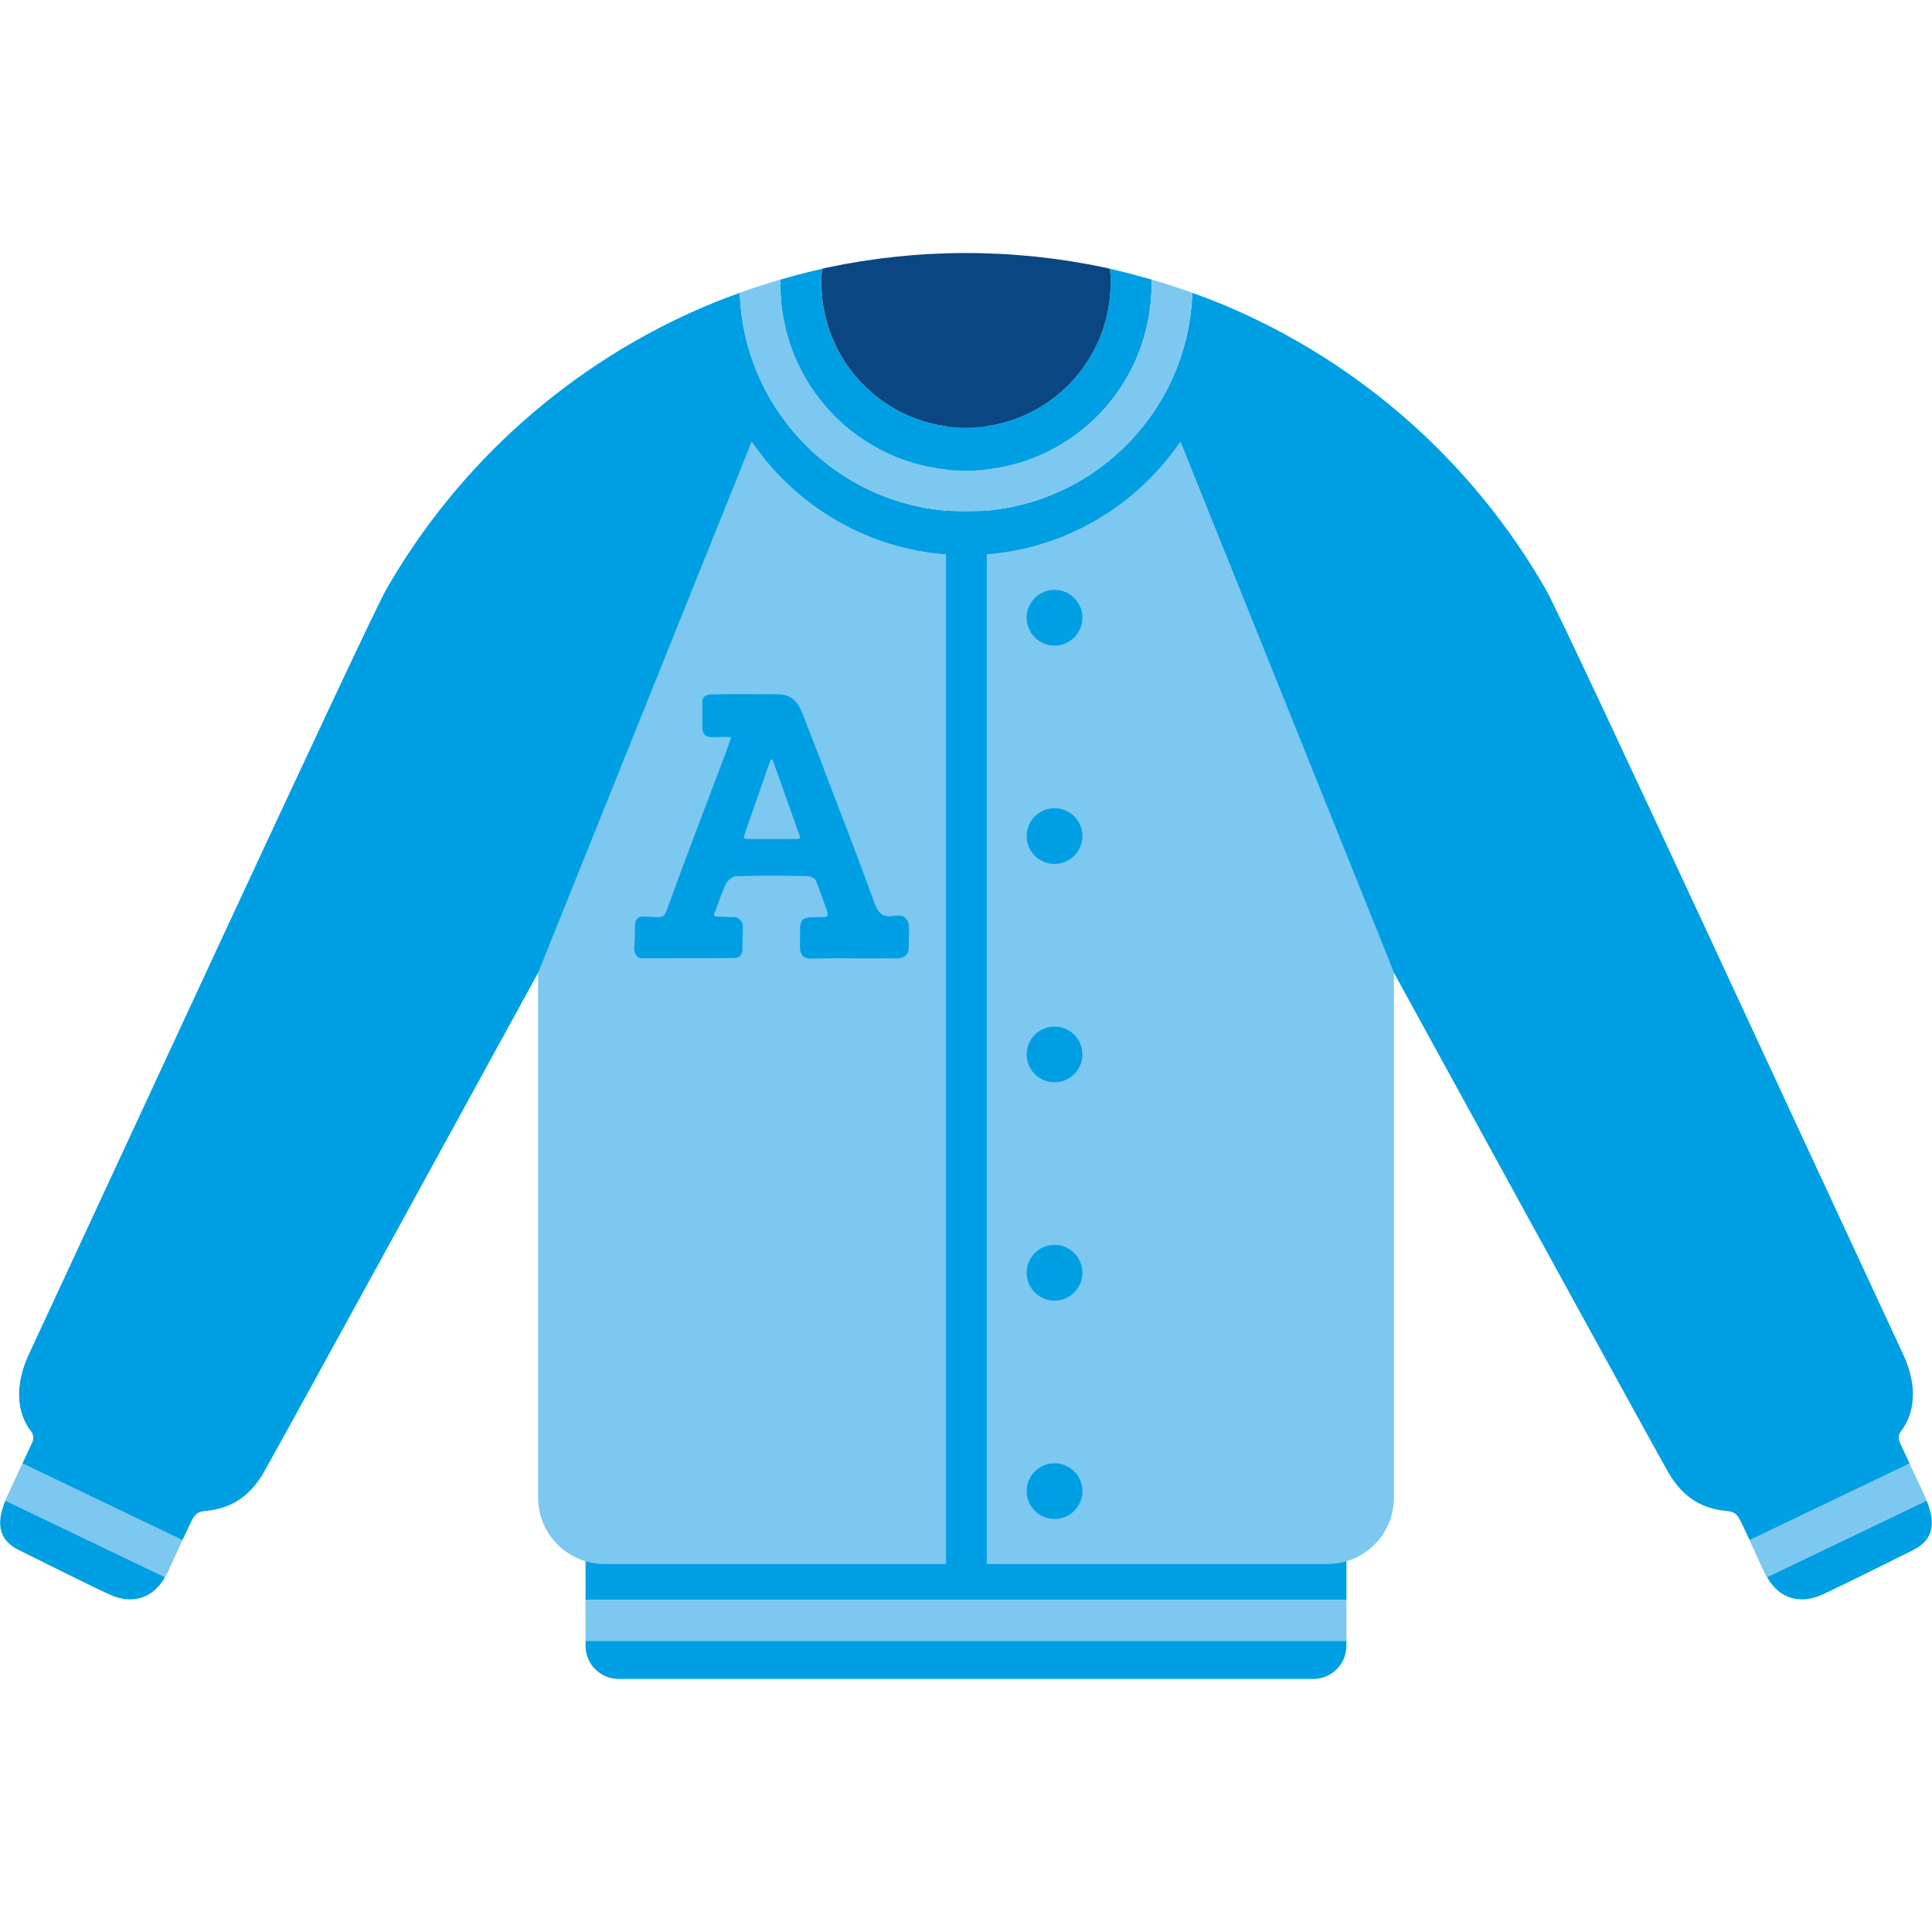 <?xml version="1.0" encoding="utf-8"?>
<!-- Generator: Adobe Illustrator 16.0.0, SVG Export Plug-In . SVG Version: 6.00 Build 0)  -->
<!DOCTYPE svg PUBLIC "-//W3C//DTD SVG 1.1//EN" "http://www.w3.org/Graphics/SVG/1.1/DTD/svg11.dtd">
<svg version="1.1" id="Lager_1" xmlns="http://www.w3.org/2000/svg" xmlns:xlink="http://www.w3.org/1999/xlink" x="0px" y="0px"
	 viewBox="0 0 77.216 77.216" enable-background="new 0 0 77.216 77.216" xml:space="preserve">
<g>
	<g>
		<path fill="#009FE4" d="M23.401,65.782c0,0.725,0.595,1.32,1.32,1.32h27.771c0.727,0,1.32-0.596,1.32-1.32v-0.205H23.401V65.782z"
			/>
		<path fill="#009FE4" d="M53.813,61.339c0-0.727-0.594-1.32-1.32-1.32H24.722c-0.726,0-1.32,0.594-1.32,1.32v2.607h30.412V61.339z"
			/>
		<rect x="23.401" y="63.946" fill="#7DC8F0" width="30.412" height="1.631"/>
	</g>
	<path fill="#7DC8F0" d="M47.176,17.658c-1.868,2.737-5.013,4.537-8.568,4.537c-3.557,0-6.699-1.8-8.568-4.537l-8.533,19.609v20.041
		v2.557c0,1.451,1.188,2.641,2.641,2.641h7.177h7.284h7.284h7.177c1.452,0,2.641-1.189,2.641-2.641v-2.557v-18.43L47.176,17.658z"/>
	<rect x="37.809" y="15.935" fill="#009FE4" width="1.631" height="47.402"/>
	<g>
		<path fill="#009FE4" d="M70.619,63.03c0.541,0.951,1.41,1.053,2.171,0.719c0.505-0.223,2.364-1.143,3.676-1.799
			c0.746-0.373,0.941-0.988,0.535-1.98L70.619,63.03z"/>
		<path fill="#7DC8F0" d="M76.921,59.778c-0.038-0.084-0.341-0.732-0.603-1.289l-6.395,3.066c0.267,0.578,0.562,1.23,0.585,1.281
			c0.033,0.072,0.073,0.129,0.11,0.193l6.382-3.061C76.975,59.905,76.954,59.845,76.921,59.778z"/>
	</g>
	<g>
		<path fill="#009FE4" d="M6.596,63.03c-0.541,0.951-1.41,1.053-2.17,0.719C3.92,63.526,2.061,62.606,0.75,61.95
			c-0.747-0.373-0.942-0.988-0.535-1.98L6.596,63.03z"/>
		<path fill="#7DC8F0" d="M0.293,59.778c0.038-0.084,0.342-0.732,0.604-1.289l6.395,3.066c-0.267,0.578-0.562,1.23-0.584,1.281
			c-0.035,0.072-0.074,0.129-0.111,0.193L0.215,59.97C0.241,59.905,0.262,59.845,0.293,59.778z"/>
	</g>
	<g>
		<path fill="#009FE4" d="M75.969,57.212c0.576-0.729,0.673-1.84,0.101-3.068c-2.499-5.359-13.547-29.291-14.288-30.585
			c-2.898-5.056-7.403-9.065-12.817-11.349c-0.433-0.182-0.871-0.349-1.313-0.508c-0.002,0.034-0.002,0.069-0.004,0.103
			l-0.003,0.045c-0.239,4.813-4.209,8.594-9.036,8.594c-4.828,0-8.797-3.78-9.036-8.604l-0.003-0.037
			c-0.002-0.032-0.002-0.066-0.004-0.1c-0.442,0.159-0.882,0.326-1.313,0.508c-5.414,2.283-9.919,6.293-12.817,11.349
			C14.692,24.853,3.646,48.784,1.146,54.144c-0.571,1.229-0.476,2.34,0.101,3.068c0.05,0.064,0.142,0.227,0.033,0.459
			c-0.03,0.064-0.195,0.418-0.383,0.818l6.395,3.066c0.189-0.41,0.365-0.781,0.421-0.877c0.146-0.256,0.363-0.277,0.479-0.287
			c0.951-0.086,1.737-0.49,2.347-1.539c0.52-0.895,10.969-19.975,10.969-19.975l8.533-21.22l0,0
			c1.869,2.737,5.012,4.537,8.568,4.537c3.556,0,6.7-1.8,8.568-4.537l0,0l8.533,21.22c0,0,10.449,19.08,10.969,19.975
			c0.609,1.049,1.396,1.453,2.347,1.539c0.116,0.01,0.332,0.031,0.479,0.287c0.056,0.096,0.23,0.467,0.421,0.877l6.395-3.066
			c-0.188-0.4-0.353-0.754-0.383-0.818C75.827,57.438,75.919,57.276,75.969,57.212z"/>
		<path fill="#009FE4" d="M44.358,10.742c0.021,0.186,0.035,0.373,0.035,0.564c0,0.098-0.01,0.191-0.016,0.288l0,0
			c-0.151,3.057-2.677,5.497-5.771,5.497s-5.619-2.44-5.771-5.497l0,0c-0.005-0.097-0.015-0.19-0.015-0.288
			c0-0.191,0.015-0.379,0.034-0.564c-0.112,0.027-0.226,0.056-0.34,0.081c-0.446,0.104-0.887,0.224-1.323,0.351
			c-0.003,0.071-0.01,0.144-0.01,0.215c0,0.104,0.005,0.205,0.012,0.309l0.004,0.049c0.197,3.967,3.451,7.066,7.408,7.066
			s7.212-3.1,7.408-7.056l0.004-0.058c0.006-0.105,0.012-0.207,0.012-0.311c0-0.07-0.007-0.144-0.008-0.215
			c-0.438-0.127-0.879-0.246-1.325-0.351C44.585,10.797,44.471,10.769,44.358,10.742z"/>
		<path fill="#0A4682" d="M32.837,11.594L32.837,11.594c0.151,3.057,2.677,5.497,5.771,5.497s5.619-2.44,5.771-5.497l0,0
			c0.006-0.097,0.016-0.19,0.016-0.288c0-0.191-0.015-0.379-0.035-0.564c-0.071-0.017-0.143-0.036-0.214-0.051
			c-1.787-0.377-3.639-0.578-5.537-0.578s-3.75,0.201-5.537,0.578c-0.072,0.015-0.143,0.034-0.214,0.051
			c-0.02,0.186-0.034,0.373-0.034,0.564C32.822,11.404,32.832,11.498,32.837,11.594z"/>
		<path fill="#7DC8F0" d="M29.571,11.838c0.239,4.824,4.208,8.604,9.036,8.604c4.827,0,8.797-3.78,9.036-8.594l0.003-0.045
			c0.002-0.033,0.002-0.068,0.004-0.103c-0.535-0.193-1.078-0.37-1.627-0.528c0.001,0.071,0.008,0.145,0.008,0.215
			c0,0.104-0.006,0.205-0.012,0.311l-0.004,0.058c-0.196,3.956-3.451,7.056-7.408,7.056s-7.211-3.1-7.408-7.066l-0.004-0.049
			c-0.007-0.104-0.012-0.205-0.012-0.309c0-0.071,0.007-0.144,0.01-0.215c-0.551,0.158-1.093,0.335-1.629,0.528
			c0.002,0.033,0.002,0.067,0.004,0.1L29.571,11.838z"/>
	</g>
	<circle fill="#009FE4" cx="42.146" cy="24.689" r="1.114"/>
	<circle fill="#009FE4" cx="42.146" cy="33.415" r="1.114"/>
	<circle fill="#009FE4" cx="42.146" cy="42.142" r="1.114"/>
	<circle fill="#009FE4" cx="42.146" cy="50.868" r="1.114"/>
	<circle fill="#009FE4" cx="42.146" cy="59.595" r="1.114"/>
	<g>
		<path fill-rule="evenodd" clip-rule="evenodd" fill="#009FE4" d="M29.202,29.531c0.034-0.074-0.038-0.081-0.104-0.077
			c-0.033,0.002-0.652,0.006-0.669,0.006c-0.285,0-0.358-0.203-0.358-0.351c0-0.454-0.001-0.631-0.001-1.068
			c0-0.244,0.229-0.285,0.354-0.287c0.899-0.019,1.8-0.012,2.699-0.006c0.522,0.004,0.786,0.345,0.955,0.781
			c0.406,1.043,0.807,2.088,1.204,3.134c0.562,1.475,1.132,2.943,1.668,4.428c0.141,0.389,0.326,0.586,0.748,0.518
			c0.471-0.076,0.649,0.107,0.632,0.605c-0.007,0.205-0.011,0.498-0.011,0.635c0,0.361-0.221,0.459-0.551,0.459
			c-0.136,0-0.304-0.008-0.515-0.006c-0.918,0.012-1.838-0.018-2.755,0.012c-0.421,0.012-0.53-0.139-0.527-0.541
			c0.002-0.133,0.007-0.553,0.007-0.66c0-0.32,0.104-0.455,0.488-0.455c0.097,0,0.345-0.01,0.476-0.01
			c0.196,0,0.13-0.186,0.113-0.232c-0.147-0.422-0.284-0.834-0.454-1.232c-0.04-0.094-0.232-0.168-0.355-0.17
			c-0.937-0.016-1.874-0.021-2.81,0.004c-0.147,0.006-0.354,0.162-0.422,0.303c-0.159,0.328-0.274,0.678-0.4,1.027
			c-0.019,0.051-0.153,0.281,0.001,0.281c0.197,0,0.497,0.023,0.746,0.023c0.125,0,0.33,0.152,0.33,0.369
			c0,0.295-0.021,0.643-0.021,0.941c0,0.186-0.124,0.33-0.331,0.33c-1.212,0-2.424,0.01-3.637,0.01
			c-0.297,0-0.379-0.254-0.349-0.527c0.021-0.186,0.027-0.605,0.027-0.785c0-0.238,0.118-0.359,0.311-0.359
			c0.142,0,0.509,0.027,0.614,0.027c0.26,0,0.274-0.086,0.456-0.588c0.659-1.83,1.517-4.047,2.201-5.866
			C29.047,29.984,29.122,29.76,29.202,29.531z M29.848,33.532c0.707,0,1.35,0,2.031,0c0.09,0,0.102-0.066,0.09-0.1
			c-0.354-1.002-0.697-1.963-1.083-3.048c-0.017-0.044-0.081-0.042-0.097,0.004c-0.372,1.068-0.702,2.015-1.043,2.992
			C29.729,33.431,29.709,33.532,29.848,33.532z"/>
	</g>
</g>
</svg>
